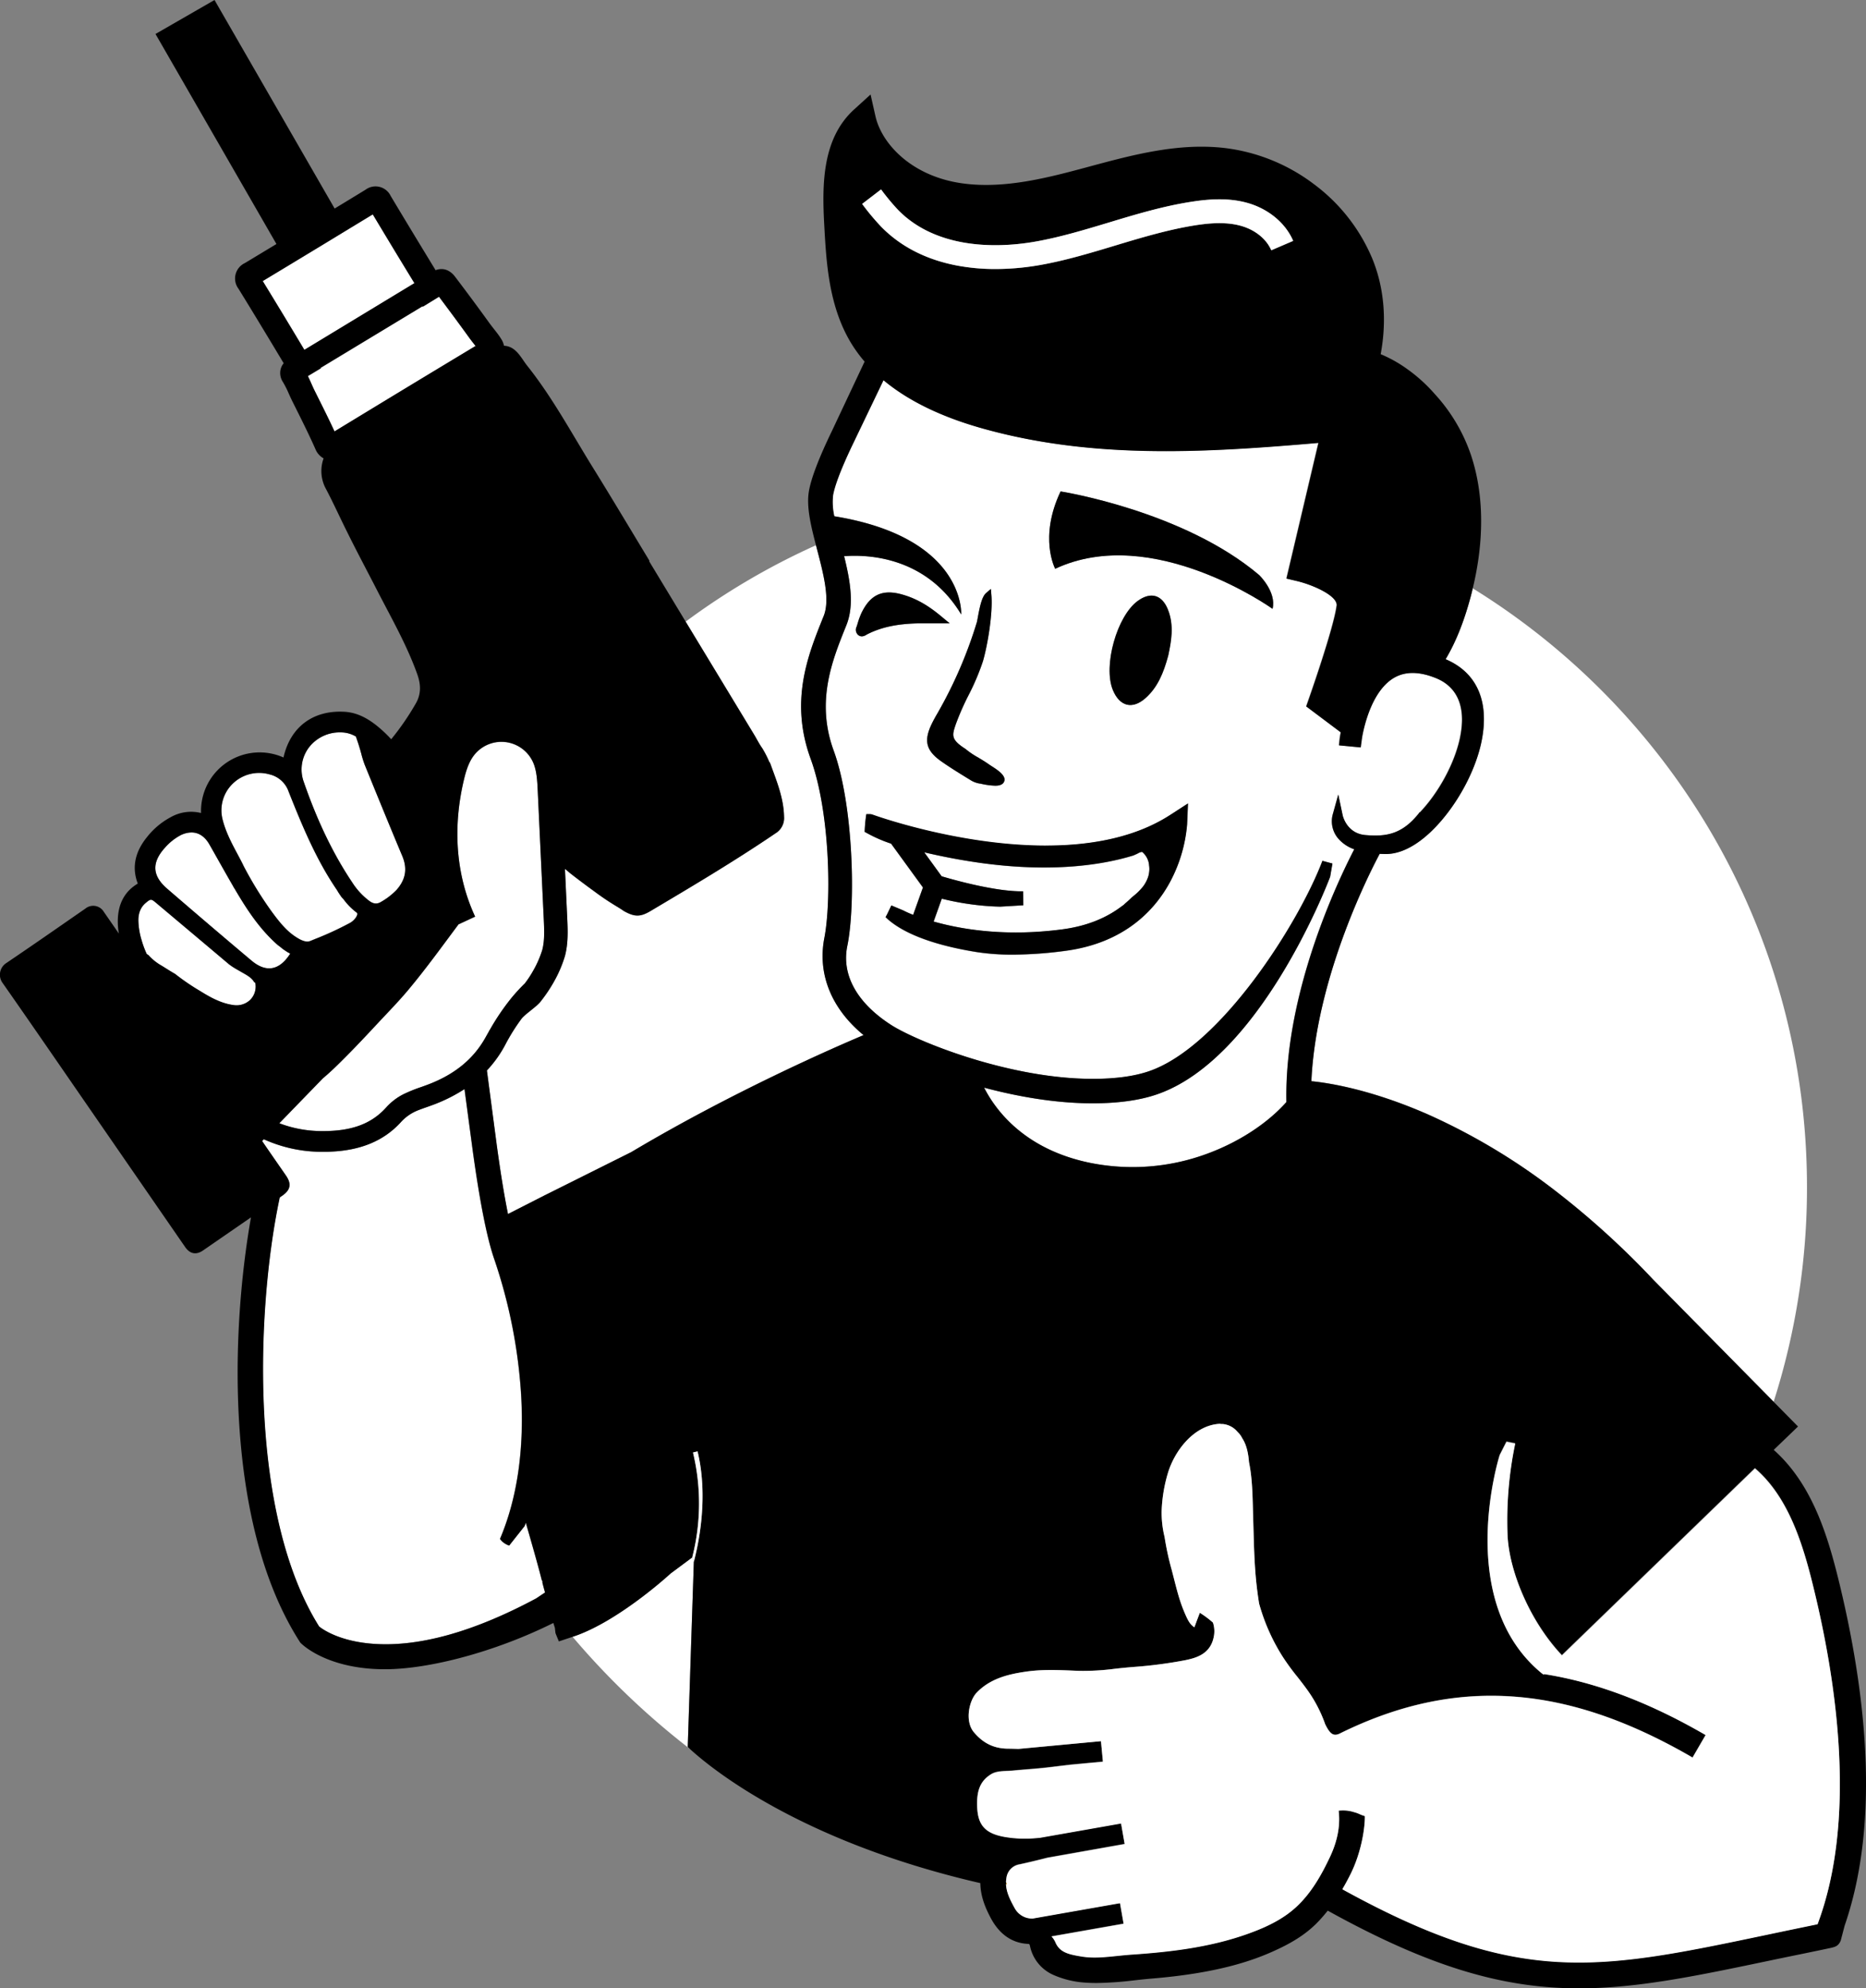 <svg xmlns="http://www.w3.org/2000/svg" viewBox="0 0 816.76 870.1"><rect x="0" y="0" width="816.76" height="870.1" fill="#808080" stroke="none"/><defs><style>.cls-1{fill:#fff;}.cls-2{fill:#f8b617;}</style></defs><title>Asset 1</title><g id="Layer_2" data-name="Layer 2"><g id="Layer_1-2" data-name="Layer 1"><path class="cls-1" d="M420.71,268.9c-15.36-25.47-41.14-26.27-51.24-25.49,2.66,10.67,4.56,21.32,1,30.15l-.48,1.2c-5.76,14.38-12.93,32.27-5.12,53.66,8.76,24,9.66,67.72,6,85.51-2.6,12.61,4.15,24.88,19,34.53,10.72,7,51.39,23.68,88.41,23.68h0c9.82,0,18.06-1.11,24.51-3.31,31.42-10.69,65.67-64.81,76-92.1l4.38,1.18-1,5.79-.08.21c-1.23,3.25-30.69,79.7-75.89,95.08-7.51,2.56-16.94,3.86-28,3.86-15.92,0-32.54-2.88-47.49-6.86,5.13,10,17.73,26.9,46,32.83a94,94,0,0,0,51.07-3.71c14.15-5.09,26.9-13.41,35.25-22.83-1-47.64,22.45-96.62,29.69-110.6a16.4,16.4,0,0,1-7.08-4.79,11.63,11.63,0,0,1-2.41-10.17l2.5-9,1.92,9.1c.07.32,1.83,7.9,9.89,8.62,9.34.83,16.19-.45,23.4-9.44l.26-.49.3-.14c8.13-8.59,14.9-21.05,17.31-31.88,3.78-17-3.5-23.93-10.26-26.71-7.17-2.94-13.26-3.08-18.12-.41-12,6.59-14.68,28.24-14.71,28.46l-.21,1.86-.12.35.08-.05v.05h-.08l-.58-.06-8.84-.85.25-2.3c0-.29.18-1.53.52-3.39l-15.11-11.34,1.1-3.13c.11-.31,11-31.19,12.22-41,.52-4.14-10-9-17.51-10.76l-4.46-1.06,14-59.37c-22,1.89-44.33,3.6-66.73,3.6-27.06,0-54.23-2.49-81.19-10.18-17.68-5.05-31.88-12-42.47-20.87l-12.91,26.9c-6.62,13.69-8.65,20.36-9.18,23.54a28,28,0,0,0,.56,9.11C422.72,235.3,420.71,268.9,420.71,268.9Zm-45.32,8.78a3.07,3.07,0,0,1-.44-3.44c0-.08.05-.15.07-.22.15-.44.29-.88.42-1.33a32.81,32.81,0,0,1,1.6-4.36c3.95-8.22,9.38-10.63,18.16-8.06,5.83,1.7,11,4.64,16.87,9.54l3.62,3-4.72,0-3.37,0c-2.06,0-3.85,0-5.62,0-9.38.2-16.31,1.69-22.47,4.83l-.27.17a3.84,3.84,0,0,1-2,.7A2.53,2.53,0,0,1,375.39,277.68Zm88.86-62.62s53.68,8.42,86.93,36.61c0,0,7.66,7.38,5.85,14.78,0,0-52.49-37.53-95.14-17.53C461.89,248.92,454.61,235.32,464.25,215.06Zm47.1,71.75c-2.1,7.82-4.7,13.89-9.77,18.5-5.83,5.32-11.52,3.91-14.51-3.42-4.3-10.56,1.8-32.32,10.91-38.93,5.58-4,10.54-2.77,13.16,3.64C514.06,273.75,512.57,281,511.35,286.81Zm-53.59,83.31c22.38,0,40.7-4.53,54.45-13.46h0l7.72-5-.39,9.19A64.73,64.73,0,0,1,512.11,386c-6.37,11.86-19.51,26.74-46,30.21a177.65,177.65,0,0,1-22.91,1.64,101.17,101.17,0,0,1-15.44-1.08c-12.5-2-29.41-6-39-14.23l-.07-.07-.13-.11-1-.93.61-1.1,1.92-4,5.07,2.12a48,48,0,0,0,4.47,2l4.29-12-13.89-19.21a61.26,61.26,0,0,1-10.63-4.65l-.95-.52.06-1.07c.1-1.83.25-3.51.47-5.15l.21-1.52,1.81,0,.52.18c.37.14,37.41,13.66,76.2,13.66ZM428,270.25c.86-4.73,1.78-9.1,3.61-10.69l2.12-1.83.23,2.79c.68,8.19-1.77,22.29-3.72,28.9a103.26,103.26,0,0,1-6.33,14.91A113.91,113.91,0,0,0,418.35,317c-1.63,4.83-2.24,6.63,4.24,10.77l.18.14a34.49,34.49,0,0,0,5.3,3.58c1.59,1,3.24,1.93,4.94,3.15l.9.59c2.79,1.79,7,4.49,5.46,7.14-.65,1.12-2,1.5-3.78,1.5a32.51,32.51,0,0,1-5.73-.74c-.43-.09-.79-.16-1.06-.2a10.62,10.62,0,0,1-3.83-1.41l-1.73-1.06c-3.72-2.29-7.57-4.66-11.22-7.23-6.68-4.7-7.78-9-4.2-16.4.82-1.7,1.74-3.32,2.61-4.83a192.55,192.55,0,0,0,17.14-39.66C427.66,272,427.82,271.15,428,270.25Z"/><path class="cls-1" d="M446.19,390.08l1.64,0,.11,6.12-10.06.6h-.12c-3.1-.07-6.29-.28-9.51-.63a118,118,0,0,1-16-2.85l-3.57,10c12.3,3.49,31.59,6.67,56.22,3.43C475.21,405.42,484,402,491,396.68l.19-.13a6.36,6.36,0,0,0,1.21-1l.1-.09c1-.85,2-1.74,2.92-2.67l.32-.27a27.1,27.1,0,0,0,4.6-4.47,14.32,14.32,0,0,0,2.37-4.62l.09-.35a9.82,9.82,0,0,0,.25-1.45v0a9.85,9.85,0,0,0-.05-2.92l0-.19a8.53,8.53,0,0,0-3-5.64l-.29,0a4.48,4.48,0,0,0-1.5.58l-.64.32-1.4.62-.18.06c-13,4-35.33,7.71-67.77,3.07-7.72-1.1-15.65-2.61-23.64-4.5l7.62,10.53C419,385.53,434.83,389.83,446.19,390.08Z"/><path class="cls-1" d="M154.19,386.18a30.92,30.92,0,0,0,7.48,8.09c1.89,1.38,3.48,1.46,5.31.29a30,30,0,0,0,6.61-5.15c4-4.58,4.81-9.31,2.46-14.88-5.45-13-10.63-25.66-16.36-39.73a43.31,43.31,0,0,1-1.51-4.79c-.18-.69-.37-1.37-.57-2.06l-.67-2.21-1.16-3.43a13,13,0,0,0-5.42-1.76c-.51,0-1-.06-1.51-.06A17,17,0,0,0,135.3,327,16,16,0,0,0,133,342.3C139,359.61,146,374,154.19,386.18Z"/><path class="cls-1" d="M97.45,358.67c1.37,5.47,4.08,10.56,6.47,15,1,1.88,2,3.66,2.78,5.4a163.59,163.59,0,0,0,12.17,19.75c3.57,4.85,6.92,9.1,11.76,11.86a10.63,10.63,0,0,0,2.78,1.19l.65.11a3.68,3.68,0,0,0,1.84-.26l1.94-.8a138.55,138.55,0,0,0,14.78-6.77,7.79,7.79,0,0,0,3.26-2.86c.82-1.48.57-1.67-.18-2.23a28,28,0,0,1-5.39-5.58l-.86-.93s-1-1.4-1.32-1.95c-.23-.37-.44-.73-.66-1.1-8.92-13.07-14.9-27.31-21.18-43.13a11.68,11.68,0,0,0-8.33-7.5A16.55,16.55,0,0,0,101.83,343,16.18,16.18,0,0,0,97.45,358.67Z"/><path class="cls-1" d="M238.51,696.92c-.41-1.45-.8-2.91-1.17-4.36a1,1,0,0,0-.25-1c-1.69-6.85-4.83-17.69-7-25.19l-.18.63c-.09.21-.17.42-.27.63l-.11.27-6.73,8.5a8.91,8.91,0,0,1-3-1.76,9.24,9.24,0,0,1-1-1.15c7.47-17.65,10.6-38.73,9.27-62.71a227.6,227.6,0,0,0-11.85-59.93c-3.18-9.24-6.36-25.38-9.45-48l-3.51-26.23a70,70,0,0,1-12.94,6.58c-1.29.49-2.59,1-3.85,1.4s-2.41.86-3.58,1.31a20,20,0,0,0-7.61,5.32c-7.42,8.07-17.5,12.25-30.79,12.78-1,0-2,.06-3,.06a61.71,61.71,0,0,1-26.08-5.49l-.74.77c3.45,5,7,10.06,10.43,15.1,2.53,3.68,2,6.31-1.66,8.86l-1.06.73-.4,1.94c-9.81,47.87-13.17,136.76,17.66,185.85,1.86,1.47,9.18,6.46,23.46,7.54,20,1.53,44.08-5.15,71.51-19.84Z"/><path class="cls-1" d="M68,380.37c.18,2.9,1.89,5.76,5.08,8.51,12.36,10.67,24.78,21.26,36.93,31.48,3.11,2.63,6.1,3.76,8.86,3.38s5.39-2.3,7.71-5.71a4.51,4.51,0,0,1,.46-.58,5.12,5.12,0,0,0-.87-.56l-.18-.07-.16-.11-.56-.36-.88-.58c-.53-.36-1-.75-1.46-1.12s-.8-.65-1.17-.89l-.24-.19c-7.73-6.82-13.16-15.09-17.88-23-.37-.61-.72-1.23-1.09-1.85a.87.87,0,0,0-.1-.08l-.54-1c-2-3.47-4-7-5.93-10.4-1.46-2.59-2.92-5.19-4.4-7.77-2-3.39-4.65-5.13-7.77-5.13a11,11,0,0,0-5.12,1.4,24.27,24.27,0,0,0-6.58,5.37C69.21,374.29,67.83,377.41,68,380.37Z"/><path class="cls-1" d="M179.1,432.77c-4.35,5.25-9.14,10.13-13.8,15.12s-9.11,9.76-13.82,14.49c-3.27,3.29-6.55,6.59-10.14,9.55l-19.06,19.65A52.49,52.49,0,0,0,141,495c12.88.07,21.53-3.1,28-10.27a25.7,25.7,0,0,1,7.51-5.81,64.6,64.6,0,0,1,7.83-3.18c1-.35,1.94-.69,2.91-1.06,11.83-4.46,20.16-11.31,25.45-20.94.41-.73.81-1.45,1.21-2.15.12-.28.25-.57.38-.85l.14-.05a102.66,102.66,0,0,1,9.33-13.79,79,79,0,0,1,6-6.54,45.6,45.6,0,0,0,3.69-5.62,45.1,45.1,0,0,0,3.93-9c1.1-4.15.87-8.88.66-13.46l-2.67-56.14c-.2-4.21-.41-8.56-1.89-12.12a15.18,15.18,0,0,0-26.32-3c-2.18,3-3.31,6.94-4.12,10.38-5,21.33-3.34,42,4.93,59.81l-7.3,3.39C193.59,414.05,186.66,423.66,179.1,432.77Z"/><path class="cls-1" d="M87.56,433.68c4.18,2.6,9.1,5.43,14.62,6.16a8.67,8.67,0,0,0,7.14-2.09,8.16,8.16,0,0,0,2.58-6.51c-.05-1.05-.21-1.2-.65-1.37-1.1-2.05-3.58-3.25-5.58-4.41-1.59-.93-3.21-1.78-4.7-2.86l-.69-.5c-9.43-8-19-16-28.22-23.77l-3.85-3.24c-2-1.69-2.21-1.69-4.25,0-2.24,1.81-3.34,4.34-3.37,7.71A31.78,31.78,0,0,0,62,411.57a41.65,41.65,0,0,0,2.23,6L65,418a22.32,22.32,0,0,0,5.74,4.59c1.9,1.15,3.85,2.46,5.87,3.59A100.57,100.57,0,0,0,87.56,433.68Z"/><path class="cls-1" d="M208.15,151.38l-.67-.86c-.71-.9-1.44-1.84-2.16-2.83-3.91-5.44-8.12-11.16-13.16-17.85l-7.1,4.36L185,134l-44.71,27.1.16.15-5.69,3.42c.52,1.06,1,2.1,1.45,3.13s.91,2,1.37,3l1.23,2.47c2.54,5.08,5.15,10.31,7.6,15.61C166.07,176.82,186.34,164.54,208.15,151.38Z"/><path class="cls-1" d="M181.41,123.93c-5.64-9.18-11.63-19.08-18.23-30.1l-13.63,8.28h0l-6.92,4.21h0l-7,4.24h0l-6.83,4.13h0Q121.9,118.87,115,123c5.72,9.31,11.72,19.21,18.24,30.1Z"/><path class="cls-1" d="M333.63,327.5a44.85,44.85,0,0,1,3.07,6,1.89,1.89,0,0,1,.47.78c2.7,7.55,5.82,15,6,23.19a7.78,7.78,0,0,1-3.73,7.26c-17.78,12.06-36.23,23-54.69,34-4.4,2.61-6.94,2.72-11.81-.05-1.6-1.22-5-3-9.51-6.15-1.16-.81-2.31-1.63-3.44-2.48-5.17-3.77-10.08-7.56-10.62-8s-1.38-1.17-2.1-1.76l1,21.57c.24,5.11.52,10.89-1,16.57a54.62,54.62,0,0,1-4.76,11.14,65.85,65.85,0,0,1-5.82,8.69c-1.64,2.21-6.2,5.14-8.24,7.38a85,85,0,0,0-7.2,11.43,51.47,51.47,0,0,1-8.16,11.46l4.35,32.94q2.44,17.83,4.88,29.89l16.07-8.19s37.89-18.94,37.9-18.92h0C320.49,477.88,365.06,458.46,378,453c-14-11.5-20.24-26.68-17.16-42.52,3.2-16.52,2.47-55.28-6-78.4-9.22-25.25-1.21-45.25,5.23-61.33l.49-1.2c2.84-7.12-.08-18.31-2.92-29.13-.16-.61-.31-1.21-.47-1.81a307.42,307.42,0,0,0-57.07,33.45l30.05,49.59C331.3,323.61,332.31,325.66,333.63,327.5Z"/><path class="cls-1" d="M632.74,288.46c14,5.93,19.49,19.06,15.5,37-2.35,10.6-8.32,22.57-16,32-8.48,10.48-17.55,16.24-25.54,16.24-1,0-1.9,0-2.81-.07-3.19,5.92-27.77,52.93-29.91,99.5,8.28.82,26.52,3.79,50.91,14.49a274.38,274.38,0,0,1,57,34.35,365.75,365.75,0,0,1,42,38.31l-.12-.13,52.56,53.31a307.35,307.35,0,0,0,14.6-93.9c0-110.78-58.52-207.87-146.32-262.09-.33,1.34-.67,2.69-1,4C640.65,272.37,637.15,281.08,632.74,288.46Z"/><path class="cls-1" d="M303.69,683.52l-.75-1.89a.24.24,0,0,0,0-.08l-9.5,7.06L291.88,690c-.88.79-21.6,19.32-39.91,25.79l-1.39.47A337.75,337.75,0,0,0,302,765.4c-.55-.51-.88-.82-1-.91Z"/><path class="cls-2" d="M440.37,823.52c0,.33,0,.66,0,1l.51.07C440.7,824.23,440.54,823.88,440.37,823.52Z"/><path class="cls-2" d="M213.94,451.6c.17-.3.34-.61.52-.9l-.14.05C214.19,451,214.06,451.32,213.94,451.6Z"/><path d="M381,356.28l-1.81,0-.21,1.52c-.22,1.64-.37,3.32-.47,5.15l-.06,1.07.95.52a61.26,61.26,0,0,0,10.63,4.65L404,388.35l-4.29,12a48,48,0,0,1-4.47-2l-5.07-2.12-1.92,4-.61,1.1,1,.93.13.11.07.07c9.55,8.22,26.46,12.27,39,14.23a101.17,101.17,0,0,0,15.44,1.08,177.65,177.65,0,0,0,22.91-1.64c26.46-3.47,39.6-18.35,46-30.21a64.73,64.73,0,0,0,7.43-25.13l.39-9.19-7.72,5h0c-13.75,8.93-32.07,13.46-54.45,13.46h0c-38.79,0-75.83-13.52-76.2-13.66Zm47.15,21.2c32.44,4.64,54.76.89,67.77-3.07l.18-.06,1.4-.62.64-.32a4.48,4.48,0,0,1,1.5-.58l.29,0a8.53,8.53,0,0,1,3,5.64l0,.19a9.85,9.85,0,0,1,.05,2.92v0a9.82,9.82,0,0,1-.25,1.45l-.09.35a14.32,14.32,0,0,1-2.37,4.62,27.1,27.1,0,0,1-4.6,4.47l-.32.27c-.93.93-1.91,1.82-2.92,2.67l-.1.09a6.36,6.36,0,0,1-1.21,1l-.19.13c-7,5.34-15.75,8.74-26.06,10.09-24.63,3.24-43.92.06-56.22-3.43l3.57-10a118,118,0,0,0,16,2.85c3.22.35,6.41.56,9.51.63h.12l10.06-.6-.11-6.12-1.64,0c-11.36-.25-27.18-4.55-34-6.57L404.55,373C412.54,374.87,420.47,376.38,428.19,377.48Z"/><path d="M498,263c-9.11,6.61-15.21,28.37-10.91,38.93,3,7.33,8.68,8.74,14.51,3.42,5.07-4.61,7.67-10.68,9.77-18.5,1.22-5.84,2.71-13.06-.21-20.21C508.52,260.19,503.56,258.91,498,263Z"/><path d="M379.51,277.63c6.16-3.14,13.09-4.63,22.47-4.83,1.77,0,3.56,0,5.62,0l3.37,0,4.72,0-3.62-3c-5.84-4.9-11-7.84-16.87-9.54-8.78-2.57-14.21-.16-18.16,8.06a32.81,32.81,0,0,0-1.6,4.36c-.13.45-.27.89-.42,1.33,0,.07,0,.14-.07.22a3.07,3.07,0,0,0,.44,3.44,2.53,2.53,0,0,0,1.83.82,3.84,3.84,0,0,0,2-.7Z"/><path d="M557,266.45c1.81-7.4-5.85-14.78-5.85-14.78-33.25-28.19-86.93-36.61-86.93-36.61-9.64,20.26-2.36,33.86-2.36,33.86C504.54,228.92,557,266.45,557,266.45Z"/><path d="M407.82,316.8c-3.58,7.41-2.48,11.7,4.2,16.4,3.65,2.57,7.5,4.94,11.22,7.23l1.73,1.06a10.62,10.62,0,0,0,3.83,1.41c.27,0,.63.11,1.06.2a32.51,32.51,0,0,0,5.73.74c1.76,0,3.13-.38,3.78-1.5,1.54-2.65-2.67-5.35-5.46-7.14l-.9-.59c-1.7-1.22-3.35-2.2-4.94-3.15a34.49,34.49,0,0,1-5.3-3.58l-.18-.14c-6.48-4.14-5.87-5.94-4.24-10.77a113.91,113.91,0,0,1,5.54-12.64,103.26,103.26,0,0,0,6.33-14.91c1.95-6.61,4.4-20.71,3.72-28.9l-.23-2.79-2.12,1.83c-1.83,1.59-2.75,6-3.61,10.69-.16.9-.32,1.76-.41,2.06A192.55,192.55,0,0,1,410.43,312C409.56,313.48,408.64,315.1,407.82,316.8Z"/><path d="M816.63,771.9c-.75-23.83-4.58-50.2-11.37-78.38-5-20.66-11.74-43.77-28.89-59L787,624.29l-10.63-10.78L723.79,560.2l.12.13a365.75,365.75,0,0,0-42-38.31,274.38,274.38,0,0,0-57-34.35C600.51,477,582.27,474,574,473.18c2.14-46.57,26.72-93.58,29.91-99.5.91.05,1.84.07,2.81.07,8,0,17.06-5.76,25.54-16.24,7.67-9.46,13.64-21.43,16-32,4-18-1.52-31.09-15.5-37,4.41-7.38,7.91-16.09,10.85-26.9.37-1.35.71-2.7,1-4,5.14-21.28,4.92-41.34-.68-58.24A75.08,75.08,0,0,0,628,172.43a69.24,69.24,0,0,0-12.24-11.05A57.29,57.29,0,0,0,604.33,155V155c2.77-14.77,1.5-29.24-3.67-41.82A78.23,78.23,0,0,0,575,80.51a80.65,80.65,0,0,0-38.83-15.72c-20.46-2.4-40.4,3-59.67,8.19-17.14,4.62-36.57,9.87-55.3,7.26-22.26-3.1-35.29-17.38-38-29.34l-2.15-9.55-7.24,6.59c-13.86,12.64-14,32.45-13.06,50,.91,16.79,1.94,35.83,11.69,52.06a61.22,61.22,0,0,0,6,8.25l-14.3,30.36c-5.76,11.91-9.15,20.81-10.09,26.45-1.12,6.68.84,14.86,3.1,23.55.16.6.31,1.2.47,1.81,2.84,10.82,5.76,22,2.92,29.13l-.49,1.2c-6.44,16.08-14.45,36.08-5.23,61.33,8.45,23.12,9.18,61.88,6,78.4-3.08,15.84,3.14,31,17.16,42.52-12.9,5.44-57.47,24.86-101.65,51.17h0s-37.89,18.94-37.9,18.92l-16.07,8.19q-2.43-12-4.88-29.89l-4.35-32.94A51.47,51.47,0,0,0,221.27,457a85,85,0,0,1,7.2-11.43c2-2.24,6.6-5.17,8.24-7.38a65.85,65.85,0,0,0,5.82-8.69,54.62,54.62,0,0,0,4.76-11.14c1.5-5.68,1.22-11.46,1-16.57l-1-21.57c.72.59,1.42,1.18,2.1,1.76s5.45,4.27,10.62,8c1.13.85,2.28,1.67,3.44,2.48,4.51,3.19,7.91,4.93,9.51,6.15,4.87,2.77,7.41,2.66,11.81.05,18.46-10.95,36.91-21.91,54.69-34a7.78,7.78,0,0,0,3.73-7.26c-.15-8.2-3.27-15.64-6-23.19a1.89,1.89,0,0,0-.47-.78,44.85,44.85,0,0,0-3.07-6c-1.32-1.84-2.33-3.89-3.5-5.83l-30.05-49.59-16-26.45.19-.12c-8.23-13.58-16.35-27.23-24.72-40.73-9.32-15-17.7-30.71-28.78-44.62-2.75-3.46-4.85-8.51-10.18-8.78a9,9,0,0,0-1.3-3.08c-1-1.62-2.18-3.06-3.27-4.45-.67-.86-1.3-1.67-1.89-2.48-4.38-6.08-9.13-12.52-15-20.25-1.13-1.49-4-4.45-8.49-2.81-6-9.84-12.49-20.51-19.67-32.51a7.34,7.34,0,0,0-11-2.7q-6.75,4.13-13.52,8.23L93.89,0,68.06,14.87,121,106.79q-6.9,4.17-13.82,8.34a7.46,7.46,0,0,0-2.78,11.25c6.17,10,12.65,20.72,19.77,32.59a6.62,6.62,0,0,0-1.35,2.69,7.06,7.06,0,0,0,1,5.49,41.53,41.53,0,0,1,2.53,5c.49,1.09,1,2.21,1.55,3.34l1.24,2.48c3,6,6.14,12.29,8.9,18.52a8.07,8.07,0,0,0,3.6,4.11,16.24,16.24,0,0,0,1.15,13.58c3.19,6.08,6,12.32,9.08,18.48,4.29,8.7,8.87,17.26,13.3,25.89,6.16,12,12.91,23.73,17.47,36.51,1.55,4.33,1.78,8.47-.54,12.63a115.22,115.22,0,0,1-10.87,15.83,57.43,57.43,0,0,0-5-4.85c-3.68-3.13-8.76-6.78-15.4-7.17-13.81-.81-23.77,6.67-26.74,20A25.66,25.66,0,0,0,88,355.8a18,18,0,0,0-13.23,1.8,32.84,32.84,0,0,0-10.58,8.93C59,373,57.67,379.79,60.31,386.69c-5.76,3.4-8.7,8.91-8.75,16.39a30,30,0,0,0,.47,5.48L45.41,399a5.4,5.4,0,0,0-8-1.4c-11.54,8-23,16-34.66,23.87a6.08,6.08,0,0,0-1.63,8.68c13.4,19.14,26.61,38.4,39.89,57.62l40.05,58c2.08,3,4.8,3.54,7.79,1.48l21-14.48c-9.23,52.54-11,135.07,21.24,185.54l.33.53.45.43c1.18,1.15,12.28,11.25,36.62,11.25,19.32,0,48.32-7.61,73.71-20.26l.68,2.16.25,2.26c.47,1.23,1,2.44,1.49,3.65l6-2,1.39-.47c18.31-6.47,39-25,39.91-25.79l1.58-1.42,9.5-7.06a95,95,0,0,0,.33-45.9l2-.5c3.73,15.41,2.33,33-1.63,48.37l-2.66,81c.11.09.44.4,1,.91,6.58,6,45.22,39.79,127.06,58.65.06,5.91,2.34,11.11,4.56,15.28,3.79,7.1,9.23,10.91,16.17,11.31a2.92,2.92,0,0,1,.72.11,4.78,4.78,0,0,1,.32,1,17.71,17.71,0,0,0,10.21,12.47,40.77,40.77,0,0,0,14.32,3.39c1.56.11,3.12.15,4.67.15a151.57,151.57,0,0,0,16.4-1.17c2.53-.28,5.15-.56,7.71-.78,30.83-2.54,46.5-8.61,56.71-13.61,7-3.43,12.23-7.14,16.47-11.69,1.31-1.4,2.58-2.88,3.8-4.42,45.67,25.3,77.63,34,110,34,25.63,0,51.54-5.45,84.72-12.41,8-1.68,16.28-3.32,25.13-5.21,2.27-.48,3.75-.9,4.71-3.35l1.69-6.46C814.37,822.59,817.48,798.82,816.63,771.9ZM115,123q6.9-4.16,13.78-8.33h0l6.83-4.13h0l7-4.24h0l6.92-4.21h0l13.63-8.28c6.6,11,12.59,20.92,18.23,30.1l-48.17,29.2C126.72,142.24,120.72,132.34,115,123Zm31.41,65.76c-2.45-5.3-5.06-10.53-7.6-15.61l-1.23-2.47c-.46-.94-.9-1.91-1.37-3s-.93-2.07-1.45-3.13l5.69-3.42-.16-.15L185,134l.06.24,7.1-4.36c5,6.69,9.25,12.41,13.16,17.85.72,1,1.45,1.93,2.16,2.83l.67.86C186.34,164.54,166.07,176.82,146.41,188.79Zm54.26,215.76,7.3-3.39c-8.27-17.79-10-38.48-4.93-59.81.81-3.44,1.94-7.36,4.12-10.38a15.18,15.18,0,0,1,26.32,3c1.48,3.56,1.69,7.91,1.89,12.12L238,402.28c.21,4.58.44,9.31-.66,13.46a45.1,45.1,0,0,1-3.93,9,45.6,45.6,0,0,1-3.69,5.62,79,79,0,0,0-6,6.54,102.66,102.66,0,0,0-9.33,13.79c-.18.29-.35.6-.52.9-.4.7-.8,1.42-1.21,2.15-5.29,9.63-13.62,16.48-25.45,20.94-1,.37-1.94.71-2.91,1.06a64.6,64.6,0,0,0-7.83,3.18,25.7,25.7,0,0,0-7.51,5.81c-6.51,7.17-15.16,10.34-28,10.27a52.49,52.49,0,0,1-18.71-3.43l19.06-19.65c3.59-3,6.87-6.26,10.14-9.55,4.71-4.73,9.27-9.61,13.82-14.49s9.45-9.87,13.8-15.12C186.66,423.66,193.59,414.05,200.67,404.55ZM135.31,327a17,17,0,0,1,13.54-6.48c.5,0,1,0,1.51.06a13,13,0,0,1,5.42,1.76l1.16,3.43.67,2.21c.2.69.39,1.37.57,2.06a43.31,43.31,0,0,0,1.51,4.79c5.73,14.07,10.91,26.77,16.36,39.73,2.35,5.57,1.57,10.3-2.46,14.88a30,30,0,0,1-6.61,5.15c-1.83,1.17-3.42,1.09-5.31-.29a30.92,30.92,0,0,1-7.48-8.09C146,374,139,359.61,133,342.3A16,16,0,0,1,135.31,327Zm-33.48,16A16.55,16.55,0,0,1,118,338.91a11.68,11.68,0,0,1,8.33,7.5c6.28,15.82,12.26,30.06,21.18,43.13.22.37.43.73.66,1.1.35.55,1.29,1.9,1.32,1.95l.86.93a28,28,0,0,0,5.39,5.58c.75.56,1,.75.18,2.23a7.79,7.79,0,0,1-3.26,2.86A137.66,137.66,0,0,1,137.84,411l-1.94.8a3.68,3.68,0,0,1-1.84.26l-.65-.11a10.63,10.63,0,0,1-2.78-1.19c-4.84-2.76-8.19-7-11.76-11.86a163.59,163.59,0,0,1-12.17-19.75c-.83-1.74-1.77-3.52-2.78-5.4-2.39-4.48-5.1-9.57-6.47-15A16.18,16.18,0,0,1,101.83,343ZM72.12,371.07a24.27,24.27,0,0,1,6.58-5.37,11,11,0,0,1,5.12-1.4c3.12,0,5.82,1.74,7.77,5.13,1.48,2.58,2.94,5.18,4.4,7.77,1.93,3.42,3.91,6.93,5.93,10.4l.54,1a.87.87,0,0,1,.1.08c.37.62.72,1.24,1.09,1.85,4.72,7.93,10.15,16.2,17.88,23l.24.19c.37.24.76.56,1.17.89s.93.76,1.46,1.12l.88.58.56.36.16.11.18.07a5.12,5.12,0,0,1,.87.56,4.51,4.51,0,0,0-.46.58c-2.32,3.41-4.92,5.33-7.71,5.71s-5.75-.75-8.86-3.38c-12.15-10.22-24.57-20.81-36.93-31.48-3.19-2.75-4.9-5.61-5.08-8.51S69.21,374.29,72.12,371.07Zm37.2,66.68a8.67,8.67,0,0,1-7.14,2.09c-5.52-.73-10.44-3.56-14.62-6.16a100.57,100.57,0,0,1-10.92-7.46c-2-1.13-4-2.44-5.87-3.59A22.32,22.32,0,0,1,65,418l-.76-.49a41.65,41.65,0,0,1-2.23-6,31.78,31.78,0,0,1-1.45-8.81c0-3.37,1.13-5.9,3.37-7.71,2-1.65,2.24-1.65,4.25,0l3.85,3.24c9.26,7.79,18.79,15.81,28.22,23.77l.69.5c1.5,1.08,3.11,1.93,4.7,2.86,2,1.16,4.48,2.36,5.58,4.41.44.17.6.32.65,1.37A8.16,8.16,0,0,1,109.32,437.75ZM234.69,699.53c-27.43,14.69-51.49,21.37-71.51,19.84-14.28-1.08-21.6-6.07-23.46-7.54-30.83-49.09-27.47-138-17.66-185.85l.4-1.94,1.06-.73c3.69-2.55,4.19-5.18,1.66-8.86-3.47-5-7-10.05-10.43-15.1l.74-.77a61.71,61.71,0,0,0,26.08,5.49c1,0,2,0,3-.06,13.29-.53,23.37-4.71,30.79-12.78a20,20,0,0,1,7.61-5.32c1.17-.45,2.4-.89,3.58-1.31s2.56-.91,3.85-1.4a70,70,0,0,0,12.94-6.58l3.51,26.23c3.09,22.6,6.27,38.74,9.45,48a227.6,227.6,0,0,1,11.85,59.93c1.33,24-1.8,45.06-9.27,62.71a9.24,9.24,0,0,0,1,1.15,8.91,8.91,0,0,0,3,1.76l6.73-8.5.11-.27c.1-.21.18-.42.27-.63l.18-.63c2.14,7.5,5.28,18.34,7,25.19a1,1,0,0,1,.25,1c.37,1.45.76,2.91,1.17,4.36ZM377.39,89.25l8.28-6.35A96.39,96.39,0,0,0,393.23,92c7,7.12,16.33,11.83,27.69,14,10,1.89,21.44,1.75,33.19-.41,10.46-1.92,21-5.1,31.19-8.17,11.84-3.58,24.07-7.27,36.64-9.17,6.64-1,15.38-1.86,24,.54,9.22,2.57,16.75,8.79,20.12,16.64l-9.59,4.12c-2.14-5-7.12-9-13.33-10.71-6.69-1.87-14-1.13-19.61-.28-11.82,1.8-23.7,5.38-35.18,8.85-10.47,3.16-21.29,6.42-32.32,8.45a113,113,0,0,1-20.27,1.89,90.29,90.29,0,0,1-16.75-1.5c-13.49-2.56-24.66-8.25-33.19-16.92A105.34,105.34,0,0,1,377.39,89.25Zm-6.5,324.68c3.67-17.79,2.77-61.53-6-85.51-7.81-21.39-.64-39.28,5.12-53.66l.48-1.2c3.53-8.83,1.63-19.48-1-30.15,10.1-.78,35.88,0,51.24,25.49,0,0,2-33.6-55.52-42.95a28,28,0,0,1-.56-9.11c.53-3.18,2.56-9.85,9.18-23.54l12.91-26.9c10.59,8.83,24.79,15.82,42.47,20.87,27,7.69,54.13,10.18,81.19,10.18,22.4,0,44.71-1.71,66.73-3.6l-14,59.37,4.46,1.06c7.48,1.77,18,6.62,17.51,10.76-1.22,9.78-12.11,40.66-12.22,41l-1.1,3.13,15.11,11.34c-.34,1.86-.49,3.1-.52,3.39l-.25,2.3,8.84.85.58.06h.08l.59-4.37c1-5.68,4.62-20.95,14.37-26.3,4.86-2.67,11-2.53,18.12.41,6.76,2.78,14,9.67,10.26,26.71-2.41,10.83-9.18,23.29-17.31,31.88l-.3.14L621,356c-7.21,9-14.06,10.27-23.4,9.44-8.06-.72-9.82-8.3-9.89-8.62l-1.92-9.1-2.5,9a11.63,11.63,0,0,0,2.41,10.17,16.4,16.4,0,0,0,7.08,4.79c-7.24,14-30.65,63-29.69,110.6-8.35,9.42-21.1,17.74-35.25,22.83a94,94,0,0,1-51.07,3.71c-28.31-5.93-40.91-22.81-46-32.83,14.95,4,31.57,6.86,47.49,6.86,11.07,0,20.5-1.3,28-3.86,45.2-15.38,74.66-91.83,75.89-95.08l.08-.21,1-5.79-4.38-1.18c-10.35,27.29-44.6,81.41-76,92.1-6.45,2.2-14.69,3.31-24.51,3.31h0c-37,0-77.69-16.72-88.41-23.68C375,438.81,368.29,426.54,370.89,413.93ZM795.58,842c-7.71,1.57-15,3.1-22,4.58-74.33,15.61-108.54,22.78-186-19.89,1.26-2.14,2.48-4.39,3.66-6.77,4.69-9.47,6.28-20.23,6.18-25.26-2.38-.75-2.4-1.1-4.65-1.7a15.77,15.77,0,0,0-6.81-.65l.09.91c.57,6.14-.73,12.64-3.88,19.31-3.44,7.26-7.88,15.55-14.75,21.89-4.34,4-9.71,7.23-16.89,10.13-18.26,7.37-37.44,9.53-55.44,10.76-2.05.14-4.09.36-6.07.56-5.34.56-10.38,1.08-15.37.29-6-1-9.83-1.86-11.7-6.32a8.9,8.9,0,0,0-1.67-2.5l31.55-5.56-1.58-9-38.2,6.72v0a8.7,8.7,0,0,1-7.91-4.58c-1.92-3.43-3.63-6.83-3.78-10.47,0-.32,0-.65,0-1a11.88,11.88,0,0,1,.18-1.65,6.87,6.87,0,0,1,5.74-6c3-.64,7.62-1.73,12.23-2.91l33.79-6-1.58-9-35.45,6.25-2.41.21a52.35,52.35,0,0,1-13.37-.63c-8-1.48-11.26-4.94-11.71-12.34-.46-7.71,1.28-12,6-15,2-1.23,4.31-1.34,7-1.47.91,0,1.84-.08,2.8-.17,1.86-.18,3.72-.33,5.59-.48,3.41-.28,6.95-.57,10.46-1l8.95-1.08,14.16-1.32,0-.4.18,0-.18,0L481.9,762l-36.13,3.36c-1.48-.05-3-.09-4.64-.11-6.08-.07-10.8-2.36-14.86-7.2s-2.09-13.82,1.19-17.27c6-6.27,14-8.16,21.87-9.27,6.88-1,13.74-.69,21-.39l1.95.08a107.16,107.16,0,0,0,15.89-.93c1.73-.19,3.52-.38,5.26-.54l2.25-.2a195.48,195.48,0,0,0,23.15-3c4-.85,10.72-2.27,12.37-9.88a12,12,0,0,0-.29-6.58,42.37,42.37,0,0,0-5.74-4.28l-1.14,3c-.16.41-.3.81-.45,1.21-.29.82-.55,1.53-.82,2.14-1.79-1.34-2.57-2.25-4.71-7.47-2.3-5.61-3.62-11.78-5.2-17.7a123.87,123.87,0,0,1-3.12-14.31,44.31,44.31,0,0,1-1.28-11.55,65.78,65.78,0,0,1,2.66-16.18c2.78-9.59,11.21-21.12,22.67-21.79a1.44,1.44,0,0,1,.59.09,8,8,0,0,1,.85,0,9.51,9.51,0,0,1,6.46,3.46,8.89,8.89,0,0,1,2,2.7c1.91,2.84,2.68,6.7,3,10.53,1.63,7.89,1.56,16.38,1.82,24.33.3,9.66.4,19.36,1.45,29,.31,2.85.7,5.7,1.15,8.53a85.93,85.93,0,0,0,10.47,23.5A104.29,104.29,0,0,0,568,734c2,2.53,3.88,4.91,5.55,7.47a59.75,59.75,0,0,1,6.45,13c2.06,4.24,3.52,5.34,6.06,4.29l0,0c26.31-13.06,51.74-18.37,77.75-16.23,24.52,2,49.71,10.71,77,26.56l5.72-9.84c-24.42-14.18-47.77-23.06-70.61-26.67a3.2,3.2,0,0,0-.37.19l-.37-.3-.07,0,0,0c-38.25-31-19.57-93.1-18.72-95.82l.07-.17,2.91-5.73,3.83.76a164.94,164.94,0,0,0-3.36,40.09c.7,15.93,9.87,37.9,23.8,52.62l84.49-81.81c15.18,13,21.39,34.47,26,53.69C804.24,737.87,812.54,796.77,795.58,842Z"/><path class="cls-1" d="M303.69,683.52h0c4-15.34,5.36-33,1.63-48.37l-2,.5a95,95,0,0,1-.33,45.9.24.24,0,0,1,0,.08Z"/><path class="cls-1" d="M419,116.23a90.29,90.29,0,0,0,16.75,1.5A113,113,0,0,0,456,115.84c11-2,21.85-5.29,32.32-8.45,11.48-3.47,23.36-7,35.18-8.85,5.62-.85,12.92-1.59,19.61.28,6.21,1.73,11.19,5.73,13.33,10.71l9.59-4.12c-3.37-7.85-10.9-14.07-20.12-16.64-8.59-2.4-17.33-1.55-24-.54-12.57,1.9-24.8,5.59-36.64,9.17-10.19,3.07-20.73,6.25-31.19,8.17-11.75,2.16-23.22,2.3-33.19.41-11.36-2.16-20.68-6.87-27.69-14a96.39,96.39,0,0,1-7.56-9.09l-8.28,6.35a105.34,105.34,0,0,0,8.4,10.06C394.32,108,405.49,113.67,419,116.23Z"/><path class="cls-1" d="M675.15,732.56l0,0,.07,0,.37.3a3.2,3.2,0,0,1,.37-.19c22.84,3.61,46.19,12.49,70.61,26.67l-5.72,9.84c-27.29-15.85-52.48-24.54-77-26.56-26-2.14-51.44,3.17-77.75,16.23l0,0c-2.54,1-4-.05-6.06-4.29a59.75,59.75,0,0,0-6.45-13C571.87,739,570,736.57,568,734a104.29,104.29,0,0,1-6.41-8.75,85.93,85.93,0,0,1-10.47-23.5c-.45-2.83-.84-5.68-1.15-8.53-1.05-9.62-1.15-19.32-1.45-29-.26-7.95-.19-16.44-1.82-24.33-.3-3.83-1.07-7.69-3-10.53a8.89,8.89,0,0,0-2-2.7,9.51,9.51,0,0,0-6.46-3.46,8,8,0,0,0-.85,0,1.44,1.44,0,0,0-.59-.09c-11.46.67-19.89,12.2-22.67,21.79a65.78,65.78,0,0,0-2.66,16.18,44.31,44.31,0,0,0,1.28,11.55A123.87,123.87,0,0,0,512.85,687c1.58,5.92,2.9,12.09,5.2,17.7,2.14,5.22,2.92,6.13,4.71,7.47.27-.61.53-1.32.82-2.14.15-.4.29-.8.45-1.21l1.14-3a42.37,42.37,0,0,1,5.74,4.28,12,12,0,0,1,.29,6.58c-1.65,7.61-8.36,9-12.37,9.88a195.48,195.48,0,0,1-23.15,3l-2.25.2c-1.74.16-3.53.35-5.26.54a107.16,107.16,0,0,1-15.89.93l-1.95-.08c-7.26-.3-14.12-.59-21,.39-7.84,1.11-15.91,3-21.87,9.27-3.28,3.45-5.26,12.42-1.19,17.27s8.78,7.13,14.86,7.2c1.61,0,3.16.06,4.64.11L481.9,762l.81,8.62.18,0-.18,0,0,.4-14.16,1.32-8.95,1.08c-3.51.43-7.05.72-10.46,1-1.87.15-3.73.3-5.59.48-1,.09-1.89.13-2.8.17-2.68.13-5,.24-7,1.47-4.73,2.92-6.47,7.25-6,15,.45,7.4,3.73,10.86,11.71,12.34a52.35,52.35,0,0,0,13.37.63l2.41-.21,35.45-6.25,1.58,9-33.79,6c-4.61,1.18-9.23,2.27-12.23,2.91a6.87,6.87,0,0,0-5.74,6,11.88,11.88,0,0,0-.18,1.65c.17.36.33.71.51,1.05l-.51-.07c.15,3.64,1.86,7,3.78,10.47a8.7,8.7,0,0,0,7.91,4.58v0l38.2-6.72,1.58,9-31.55,5.56a8.9,8.9,0,0,1,1.67,2.5c1.87,4.46,5.67,5.36,11.7,6.32,5,.79,10,.27,15.37-.29,2-.2,4-.42,6.07-.56,18-1.23,37.18-3.39,55.44-10.76,7.18-2.9,12.55-6.12,16.89-10.13,6.87-6.34,11.31-14.63,14.75-21.89,3.15-6.67,4.45-13.17,3.88-19.31l-.09-.91a15.77,15.77,0,0,1,6.81.65c2.25.6,2.27,1,4.65,1.7.1,5-1.49,15.79-6.18,25.26-1.18,2.38-2.4,4.63-3.66,6.77,77.42,42.67,111.63,35.5,186,19.89,7.05-1.49,14.32-3,22-4.58,17-45.2,8.66-104.1-1.39-145.78-4.63-19.22-10.84-40.7-26-53.69l-84.49,81.81c-13.93-14.72-23.1-36.69-23.8-52.62a164.94,164.94,0,0,1,3.36-40.09l-3.83-.76-2.91,5.73-.07.17C655.58,639.46,636.9,701.55,675.15,732.56Z"/></g></g></svg>